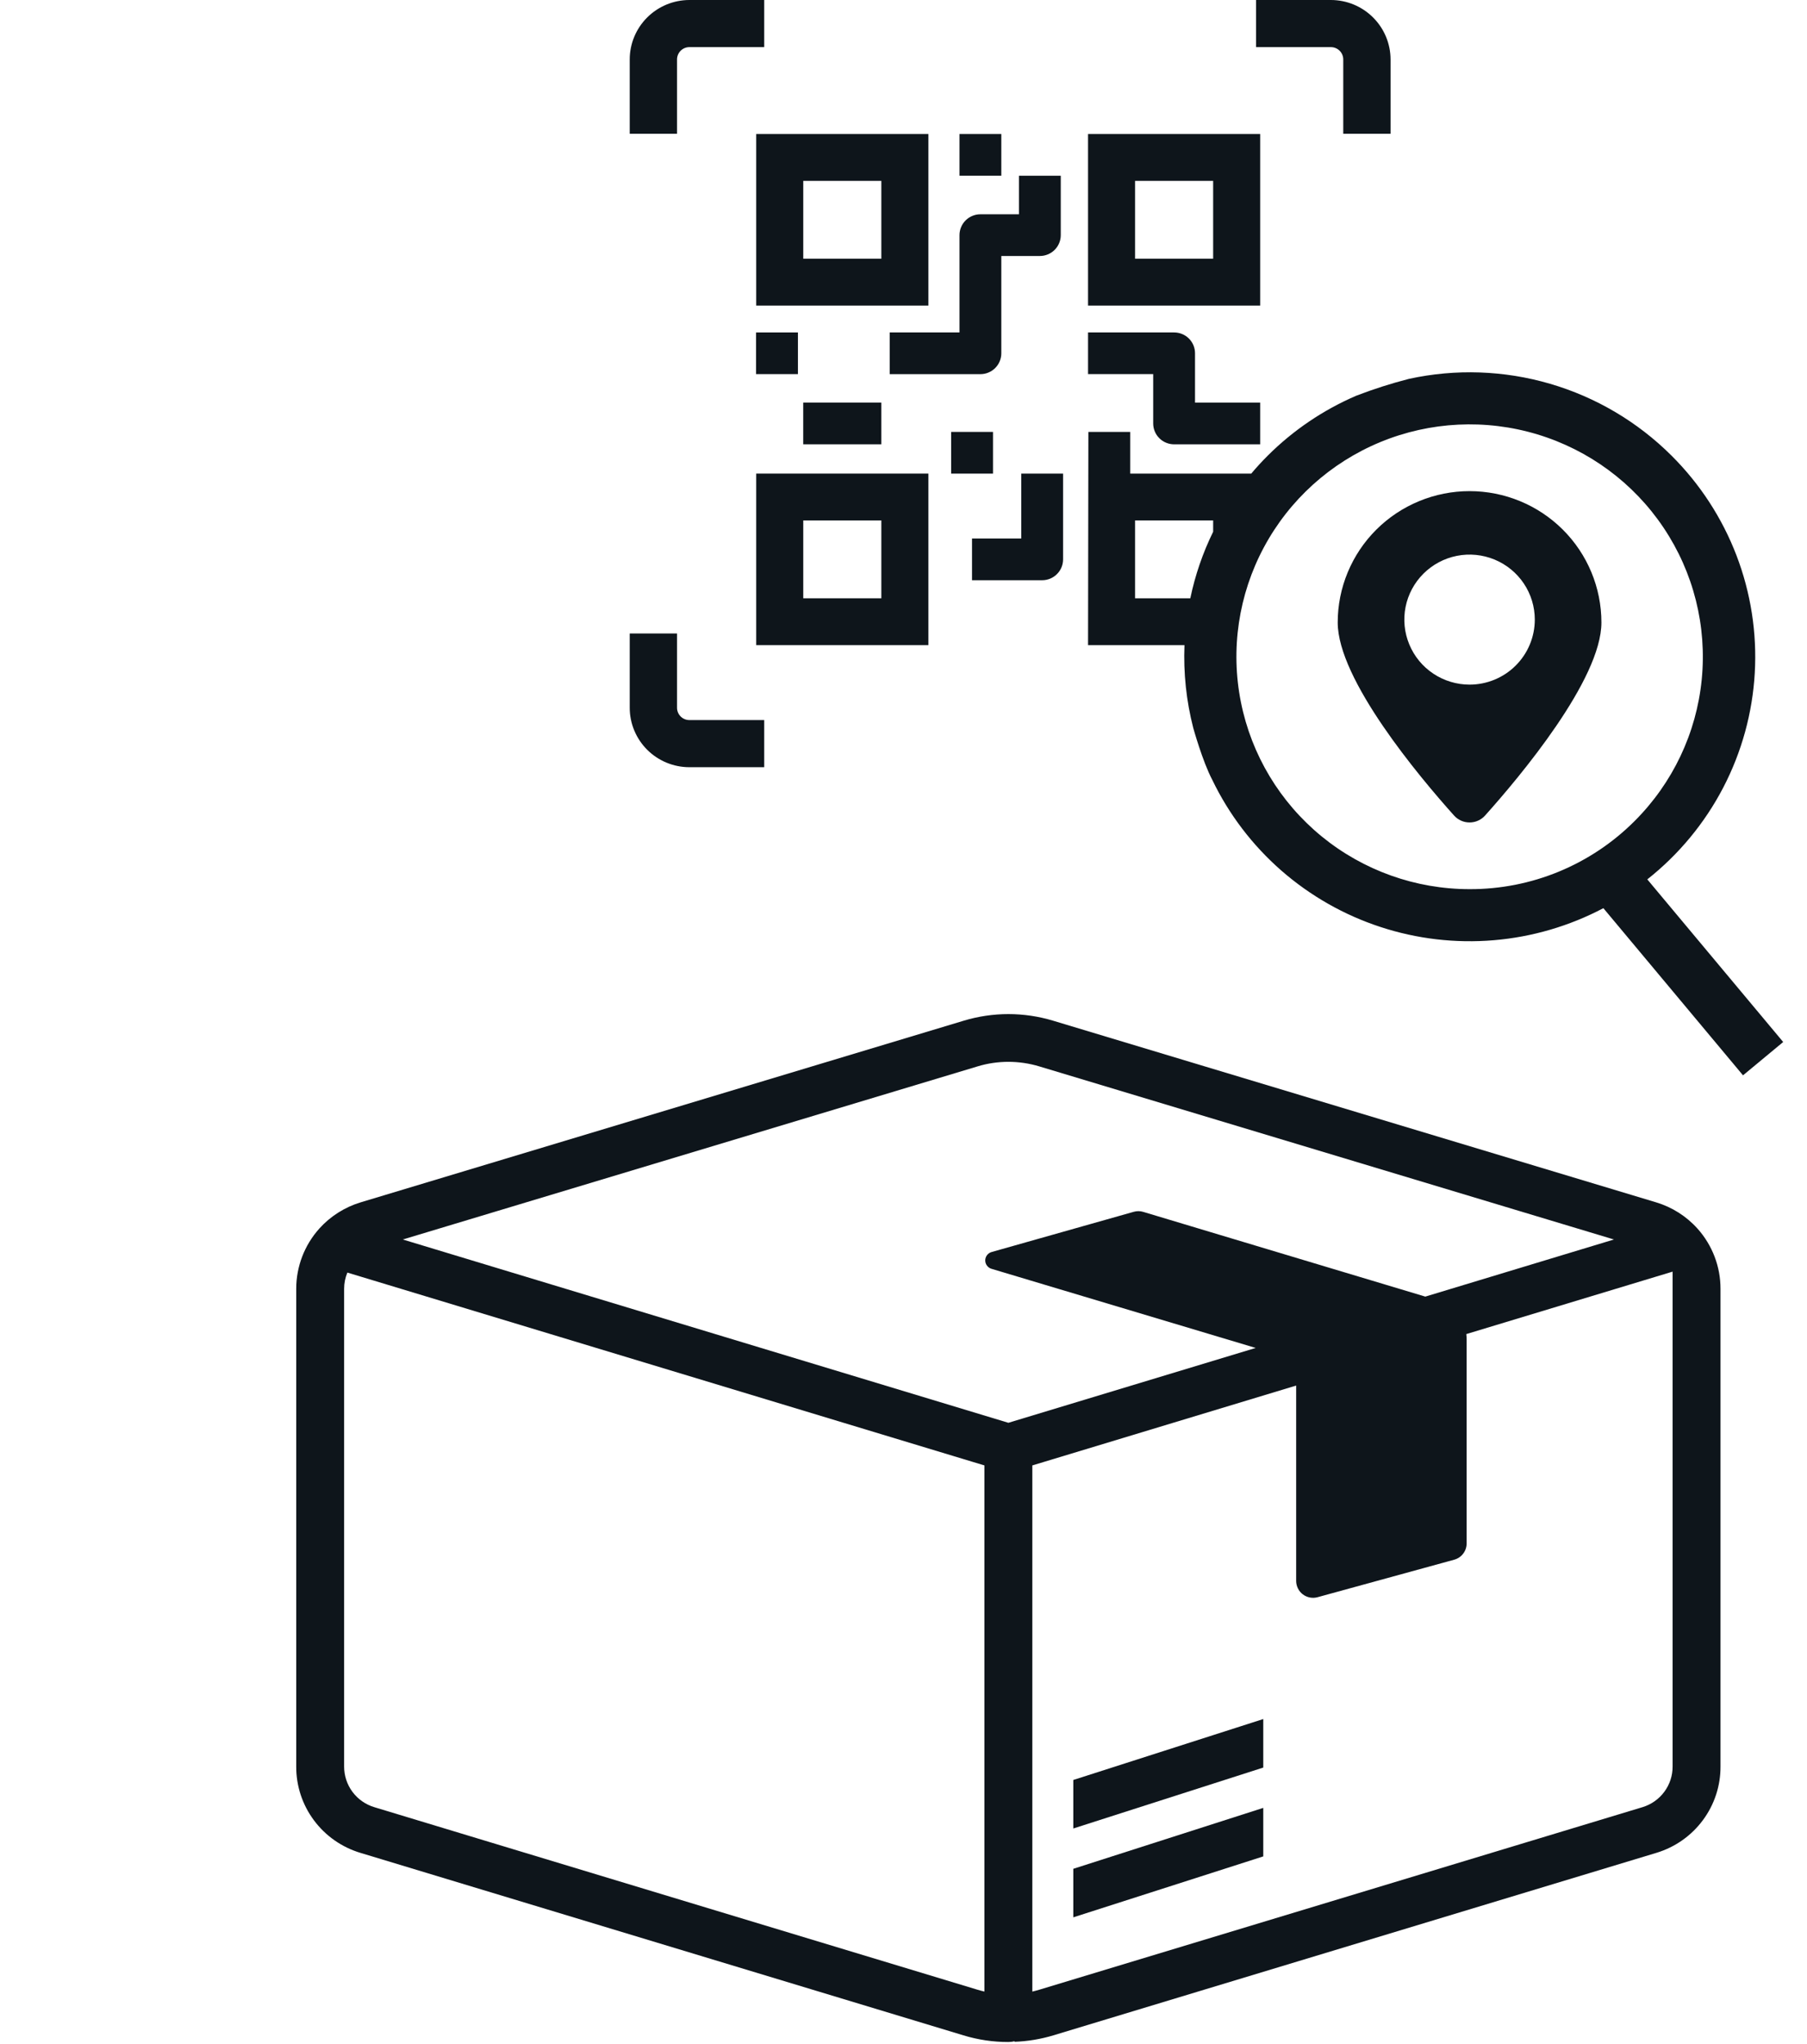 <svg width="61" height="69" viewBox="0 0 61 69" fill="none" xmlns="http://www.w3.org/2000/svg">
<path d="M36.232 64.727L42.645 62.67V61.032L36.232 63.089V64.727Z" fill="#0E151B"/>
<path d="M36.232 61.728L42.645 59.671V58.033L36.232 60.09V61.728Z" fill="#0E151B"/>
<path d="M57.305 41.478L57.304 41.477C56.929 41.059 56.446 40.752 55.907 40.59L35.554 34.459C34.568 34.16 33.515 34.16 32.529 34.459L12.174 40.59C11.636 40.753 11.153 41.06 10.777 41.477L10.777 41.478L10.776 41.479C10.276 42.038 10 42.76 10 43.508V59.636C9.997 60.29 10.207 60.928 10.599 61.453C10.99 61.979 11.542 62.364 12.171 62.552L32.52 68.71C33.013 68.861 33.525 68.937 34.04 68.936C34.111 68.936 34.181 68.927 34.249 68.908C34.247 68.915 34.246 68.922 34.245 68.929C34.69 68.913 35.132 68.84 35.559 68.711L55.926 62.547C56.551 62.356 57.098 61.971 57.486 61.446C57.875 60.922 58.083 60.287 58.08 59.636V43.508C58.081 42.76 57.805 42.038 57.306 41.479L57.305 41.478ZM33.232 67.233C33.151 67.215 33.071 67.194 32.992 67.169L12.641 61.01C12.344 60.922 12.084 60.74 11.899 60.492C11.715 60.245 11.616 59.944 11.617 59.636V43.508C11.617 43.32 11.654 43.135 11.726 42.961L32.792 49.338L32.868 49.361L33.232 49.471V67.233ZM34.04 48.032L13.598 41.844L32.998 36.001C33.678 35.794 34.405 35.795 35.086 36.001L54.483 41.844L48.115 43.772L38.594 40.912C38.49 40.88 38.378 40.879 38.274 40.909L33.474 42.267C33.412 42.285 33.358 42.321 33.32 42.372C33.281 42.423 33.26 42.485 33.259 42.548C33.259 42.612 33.279 42.674 33.317 42.725C33.355 42.777 33.408 42.814 33.469 42.833L42.389 45.505L34.04 48.032ZM56.463 59.636C56.465 59.942 56.367 60.24 56.185 60.487C56.003 60.734 55.746 60.916 55.453 61.006L35.087 67.17C35.008 67.194 34.929 67.215 34.849 67.234V49.471L43.755 46.775V53.371C43.755 53.458 43.776 53.545 43.815 53.623C43.854 53.702 43.91 53.771 43.98 53.824C44.05 53.877 44.132 53.913 44.218 53.93C44.304 53.947 44.394 53.943 44.478 53.92L49.09 52.654C49.211 52.621 49.318 52.55 49.393 52.45C49.469 52.351 49.51 52.23 49.51 52.105V45.213C49.51 45.154 49.506 45.095 49.499 45.037V45.037L56.463 42.929L56.463 59.636Z" fill="#0E151B"/>
<path d="M31.34 15.988H25.528V21.779H31.34V15.988ZM29.752 20.198H27.116V17.57H29.752V20.198Z" fill="#0E151B"/>
<path d="M42.541 4.524H36.73V10.316H42.541V4.524ZM40.953 8.734H38.317V6.106H40.953V8.734Z" fill="#0E151B"/>
<path d="M25.528 10.316H31.34V4.524H25.528V10.316ZM27.116 6.106H29.752V8.734H27.116V6.106Z" fill="#0E151B"/>
<path d="M33.802 4.524H32.39V5.932H33.802V4.524Z" fill="#0E151B"/>
<path d="M26.936 11.223H25.523V12.63H26.936V11.223Z" fill="#0E151B"/>
<path d="M33.521 14.581H32.108V15.989H33.521V14.581Z" fill="#0E151B"/>
<path d="M30.034 12.631H33.096C33.189 12.631 33.281 12.613 33.366 12.577C33.452 12.542 33.53 12.49 33.595 12.425C33.661 12.359 33.713 12.282 33.748 12.196C33.784 12.111 33.802 12.02 33.802 11.927V8.642H35.103C35.196 8.642 35.288 8.624 35.373 8.588C35.459 8.553 35.537 8.501 35.602 8.436C35.668 8.37 35.72 8.293 35.755 8.207C35.791 8.122 35.809 8.03 35.809 7.938V5.933H34.397V7.234H33.096C33.003 7.234 32.911 7.252 32.826 7.288C32.74 7.323 32.662 7.375 32.597 7.44C32.531 7.506 32.479 7.583 32.444 7.669C32.408 7.754 32.39 7.846 32.39 7.938V11.223H30.034V12.631Z" fill="#0E151B"/>
<path d="M39.635 15H42.541V13.592H40.341V11.927C40.341 11.834 40.323 11.742 40.288 11.657C40.252 11.572 40.2 11.494 40.135 11.429C40.069 11.363 39.991 11.312 39.905 11.276C39.82 11.241 39.728 11.223 39.635 11.223H36.73V12.63H38.929V14.296C38.929 14.388 38.947 14.48 38.983 14.565C39.018 14.65 39.07 14.728 39.136 14.793C39.201 14.859 39.279 14.911 39.365 14.946C39.45 14.981 39.542 15 39.635 15Z" fill="#0E151B"/>
<path d="M35.887 18.884V15.988H34.475V18.18H32.813V19.588H35.181C35.368 19.588 35.548 19.514 35.68 19.381C35.813 19.25 35.887 19.07 35.887 18.884Z" fill="#0E151B"/>
<path d="M29.752 13.592H27.115V14.999H29.752V13.592Z" fill="#0E151B"/>
<path d="M45.345 2.007V4.516H46.942V2.007C46.941 1.475 46.729 0.965 46.351 0.589C45.974 0.212 45.462 0.001 44.928 0H42.401V1.591H44.928C45.038 1.591 45.145 1.635 45.223 1.713C45.301 1.791 45.345 1.897 45.345 2.007Z" fill="#0E151B"/>
<path d="M22.855 2.007C22.855 1.897 22.899 1.791 22.977 1.713C23.055 1.635 23.161 1.591 23.272 1.591H25.798V0H23.272C22.738 0.001 22.226 0.212 21.848 0.589C21.471 0.965 21.258 1.475 21.258 2.007V4.516H22.855L22.855 2.007Z" fill="#0E151B"/>
<path d="M23.272 25.9H25.798V24.309H23.272C23.161 24.309 23.055 24.265 22.977 24.187C22.899 24.109 22.855 24.003 22.855 23.893V21.385H21.258V23.893C21.258 24.425 21.471 24.935 21.848 25.312C22.226 25.688 22.738 25.9 23.272 25.9Z" fill="#0E151B"/>
<path d="M49.609 16.58C49.025 16.58 48.446 16.695 47.906 16.918C47.366 17.141 46.875 17.467 46.462 17.879C46.048 18.291 45.721 18.78 45.497 19.318C45.273 19.856 45.158 20.433 45.158 21.015C45.158 22.941 47.908 26.218 49.085 27.531C49.151 27.605 49.232 27.664 49.322 27.704C49.412 27.745 49.51 27.765 49.609 27.765C49.708 27.765 49.806 27.745 49.896 27.704C49.986 27.664 50.067 27.605 50.133 27.531C51.31 26.218 54.06 22.941 54.06 21.015C54.06 19.839 53.591 18.711 52.756 17.879C51.921 17.047 50.789 16.58 49.609 16.58ZM49.609 23.112C49.173 23.112 48.748 22.983 48.386 22.742C48.023 22.501 47.741 22.158 47.575 21.757C47.408 21.356 47.364 20.915 47.449 20.489C47.534 20.064 47.744 19.673 48.052 19.366C48.36 19.059 48.752 18.85 49.179 18.765C49.606 18.68 50.049 18.724 50.452 18.89C50.854 19.056 51.198 19.337 51.44 19.698C51.682 20.059 51.811 20.483 51.811 20.917C51.811 21.499 51.579 22.057 51.166 22.469C50.753 22.881 50.193 23.112 49.609 23.112Z" fill="#0E151B"/>
<path d="M55.609 29.687C56.673 28.846 57.546 27.79 58.172 26.589C58.797 25.387 59.16 24.068 59.237 22.716C59.314 21.365 59.103 20.013 58.619 18.749C58.134 17.485 57.387 16.337 56.426 15.381C55.285 14.243 53.876 13.409 52.327 12.956C50.778 12.503 49.14 12.446 47.563 12.79C46.959 12.945 46.365 13.135 45.784 13.359C44.669 13.839 43.655 14.525 42.797 15.381C42.6 15.577 42.415 15.78 42.239 15.988H38.153V14.581H36.741L36.73 21.779H39.985C39.947 22.721 40.047 23.664 40.282 24.577C40.282 24.577 40.595 25.705 40.923 26.326C41.484 27.492 42.277 28.533 43.252 29.387C44.228 30.24 45.366 30.889 46.599 31.293C47.832 31.698 49.134 31.85 50.427 31.741C51.721 31.632 52.978 31.264 54.126 30.659L58.84 36.302L60.196 35.177L55.609 29.687ZM40.182 20.198H38.317V17.57H40.953V17.951C40.603 18.665 40.344 19.42 40.182 20.198ZM49.611 30.017C47.79 30.017 46.025 29.388 44.617 28.237C43.209 27.085 42.245 25.483 41.89 23.703C41.534 21.922 41.809 20.074 42.668 18.473C43.527 16.873 44.916 15.618 46.599 14.923C48.281 14.229 50.154 14.137 51.897 14.664C53.64 15.191 55.146 16.304 56.157 17.813C57.169 19.322 57.625 21.134 57.446 22.941C57.268 24.747 56.466 26.436 55.178 27.72C54.449 28.45 53.581 29.03 52.626 29.424C51.67 29.819 50.646 30.02 49.611 30.017Z" fill="#0E151B"/>
</svg>
